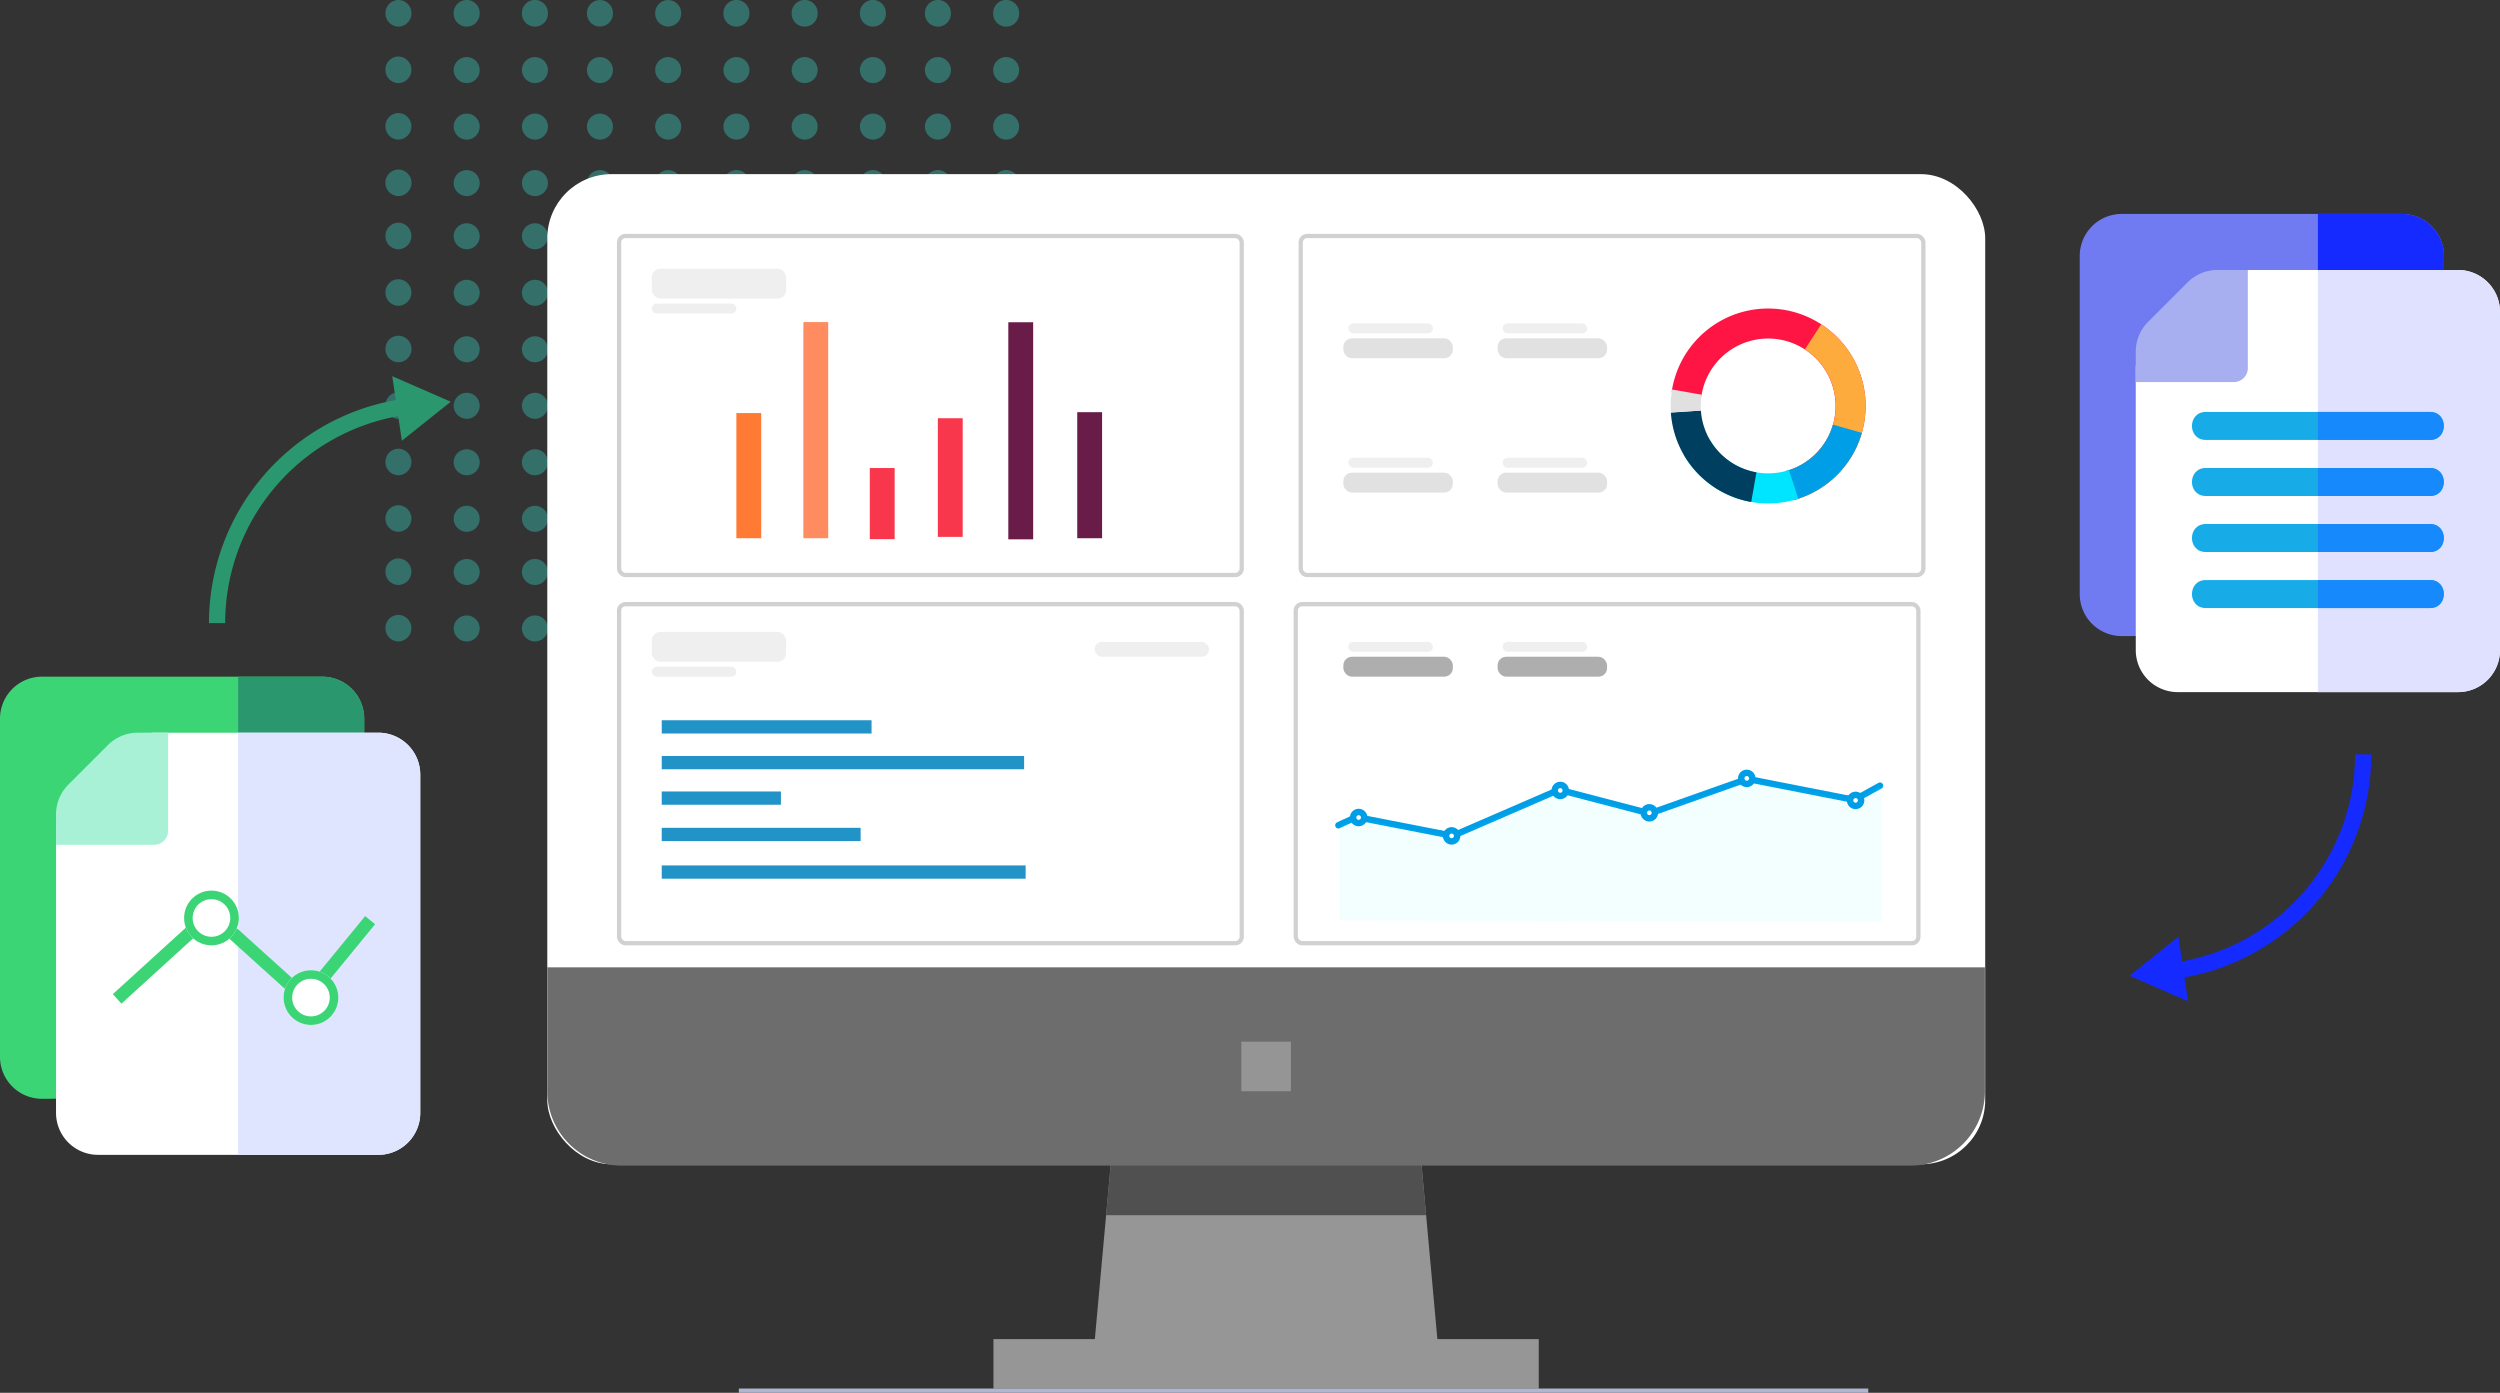 <svg xmlns="http://www.w3.org/2000/svg" width="584.265" height="325.502" viewBox="0 0 584.265 325.502"><rect x="0" y="0" width="584.265" height="325.502" fill="#333333" stroke="none"/><defs><style>.a{fill:#717bf1;}.b,.p{fill:#142aff;}.am,.c,.n,.v{fill:#fff;}.d{fill:#dfe1ff;}.e{fill:#a8aff1;}.f{fill:#17ace8;}.g{fill:#1689fc;}.h{fill:#37dfce;opacity:0.35;}.i{fill:#3cd575;}.j,.o{fill:#2b976f;}.k{fill:#dfe4ff;}.l{fill:#a8f1d6;}.ak,.ao,.m,.u{fill:none;}.m,.n{stroke:#3cd575;}.m{stroke-width:3px;}.n{stroke-width:2px;}.ad,.ae,.af,.ag,.ah,.ai,.aj,.al,.am,.o,.p,.w,.x,.y,.z{fill-rule:evenodd;}.q{fill:#969696;}.r{fill:#505050;}.s{fill:#6d6d6d;}.t{fill:#969595;}.u{stroke:#b1b6d0;}.v{stroke:#d1d1d1;}.w{fill:#ff7b35;}.x{fill:#ff8c60;}.y{fill:#f8374d;}.z{fill:#691c48;}.aa{fill:#efefef;}.ab{fill:#e1e1e1;}.ac{fill:#aeaeae;}.ad{fill:#fe1544;}.ae{fill:#fdab3d;}.af{fill:#009ee7;}.ag{fill:#00e5ff;}.ah{fill:#003f5f;}.ai{fill:#e0e0e0;}.aj{fill:#2193c7;}.ak,.am{stroke:#009ee7;stroke-linecap:round;stroke-linejoin:round;stroke-width:1.5px;}.al{fill:rgba(0,229,255,0.05);}.an{stroke:none;}</style></defs><g transform="translate(-147 -42990)"><g transform="translate(633.047 43040)"><path class="a" d="M106.3,0H40.822A9.808,9.808,0,0,0,31,9.822V88.833a9.809,9.809,0,0,0,9.822,9.822c.72,0,13.62-.065,45.835-.065h26.192a3.242,3.242,0,0,0,3.274-3.274V9.822A9.808,9.808,0,0,0,106.3,0Z" transform="translate(-31)"/><path class="b" d="M315.465,9.822V95.315a3.242,3.242,0,0,1-3.274,3.274H286V0h19.644A9.808,9.808,0,0,1,315.465,9.822Z" transform="translate(-230.343)"/><path class="c" d="M166.3,60H113.918a3.242,3.242,0,0,0-3.274,3.274v16.37H94.274A3.242,3.242,0,0,0,91,82.918v65.915a9.809,9.809,0,0,0,9.822,9.822H166.3a9.809,9.809,0,0,0,9.822-9.822V69.822A9.808,9.808,0,0,0,166.3,60Z" transform="translate(-77.904 -46.904)"/><path class="d" d="M328.561,69.822v79.011a9.809,9.809,0,0,1-9.822,9.822H286V60h32.739A9.808,9.808,0,0,1,328.561,69.822Z" transform="translate(-230.343 -46.904)"/><path class="e" d="M117.192,82.918a3.272,3.272,0,0,1-3.274,3.274H91V79.055a9.827,9.827,0,0,1,2.858-6.9l9.3-9.3a9.827,9.827,0,0,1,6.9-2.858h7.136Z" transform="translate(-77.904 -46.904)"/><g transform="translate(26.224 46.272)"><path class="f" d="M206.775,218.548H154.392c-4.321,0-4.321-6.548,0-6.548h52.383C211.1,212,211.1,218.548,206.775,218.548Z" transform="translate(-151.151 -212)"/><path class="f" d="M206.775,278.548H154.392c-4.321,0-4.321-6.548,0-6.548h52.383C211.1,272,211.1,278.548,206.775,278.548Z" transform="translate(-151.151 -258.904)"/><path class="f" d="M206.775,338.548H154.392c-4.321,0-4.321-6.548,0-6.548h52.383C211.1,332,211.1,338.548,206.775,338.548Z" transform="translate(-151.151 -305.808)"/><path class="f" d="M206.775,398.548H154.392c-4.321,0-4.321-6.548,0-6.548h52.383C211.1,392,211.1,398.548,206.775,398.548Z" transform="translate(-151.151 -352.713)"/></g><g transform="translate(55.657 46.272)"><path class="g" d="M312.192,398.548H286V392h26.192C316.513,392,316.513,398.548,312.192,398.548Z" transform="translate(-286 -352.713)"/><path class="g" d="M312.192,338.548H286V332h26.192C316.513,332,316.513,338.548,312.192,338.548Z" transform="translate(-286 -305.808)"/><path class="g" d="M312.192,278.548H286V272h26.192C316.513,272,316.513,278.548,312.192,278.548Z" transform="translate(-286 -258.904)"/><path class="g" d="M312.192,218.548H286V212h26.192C316.513,212,316.513,218.548,312.192,218.548Z" transform="translate(-286 -212)"/></g></g><path class="h" d="M142.027,146.809a3.039,3.039,0,1,1,3.038,3.107A3.074,3.074,0,0,1,142.027,146.809Zm-15.949,0a3.039,3.039,0,1,1,3.038,3.107A3.074,3.074,0,0,1,126.078,146.809Zm-15.19,0a3.039,3.039,0,1,1,3.038,3.107A3.074,3.074,0,0,1,110.888,146.809Zm-15.95,0a3.039,3.039,0,1,1,3.038,3.107A3.074,3.074,0,0,1,94.938,146.809Zm-15.949,0a3.039,3.039,0,1,1,3.038,3.107A3.074,3.074,0,0,1,78.989,146.809Zm-15.948,0a3.038,3.038,0,1,1,3.038,3.107A3.074,3.074,0,0,1,63.041,146.809Zm-15.95,0a3.038,3.038,0,1,1,3.038,3.107A3.074,3.074,0,0,1,47.091,146.809Zm-15.191,0a3.039,3.039,0,1,1,3.038,3.107A3.074,3.074,0,0,1,31.9,146.809Zm-15.95,0a3.039,3.039,0,1,1,3.038,3.107A3.074,3.074,0,0,1,15.949,146.809ZM0,146.809A3.074,3.074,0,0,1,3.038,143.7a3.108,3.108,0,0,1,0,6.214A3.073,3.073,0,0,1,0,146.809Zm142.027-13.2a3.039,3.039,0,1,1,3.038,3.107A3.073,3.073,0,0,1,142.027,133.607Zm-15.949,0a3.039,3.039,0,1,1,3.038,3.107A3.073,3.073,0,0,1,126.078,133.607Zm-15.19,0a3.039,3.039,0,1,1,3.038,3.107A3.074,3.074,0,0,1,110.888,133.607Zm-15.95,0a3.039,3.039,0,1,1,3.038,3.107A3.074,3.074,0,0,1,94.938,133.607Zm-15.949,0a3.039,3.039,0,1,1,3.038,3.107A3.074,3.074,0,0,1,78.989,133.607Zm-15.948,0a3.038,3.038,0,1,1,3.038,3.107A3.073,3.073,0,0,1,63.041,133.607Zm-15.95,0a3.038,3.038,0,1,1,3.038,3.107A3.073,3.073,0,0,1,47.091,133.607Zm-15.191,0a3.039,3.039,0,1,1,3.038,3.107A3.073,3.073,0,0,1,31.9,133.607Zm-15.95,0a3.039,3.039,0,1,1,3.038,3.107A3.073,3.073,0,0,1,15.949,133.607ZM0,133.607A3.073,3.073,0,0,1,3.038,130.5a3.108,3.108,0,0,1,0,6.214A3.073,3.073,0,0,1,0,133.607Zm142.027-12.429a3.039,3.039,0,1,1,3.038,3.107A3.073,3.073,0,0,1,142.027,121.177Zm-15.949,0a3.039,3.039,0,1,1,3.038,3.107A3.073,3.073,0,0,1,126.078,121.177Zm-15.19,0a3.039,3.039,0,1,1,3.038,3.107A3.074,3.074,0,0,1,110.888,121.177Zm-15.95,0a3.039,3.039,0,1,1,3.038,3.107A3.074,3.074,0,0,1,94.938,121.177Zm-15.949,0a3.039,3.039,0,1,1,3.038,3.107A3.074,3.074,0,0,1,78.989,121.177Zm-15.948,0a3.038,3.038,0,1,1,3.038,3.107A3.073,3.073,0,0,1,63.041,121.177Zm-15.95,0a3.038,3.038,0,1,1,3.038,3.107A3.073,3.073,0,0,1,47.091,121.177Zm-15.191,0a3.039,3.039,0,1,1,3.038,3.107A3.073,3.073,0,0,1,31.9,121.177Zm-15.95,0a3.039,3.039,0,1,1,3.038,3.107A3.073,3.073,0,0,1,15.949,121.177ZM0,121.177a3.073,3.073,0,0,1,3.038-3.107,3.108,3.108,0,0,1,0,6.214A3.073,3.073,0,0,1,0,121.177ZM142.027,107.97a3.039,3.039,0,1,1,3.038,3.107A3.073,3.073,0,0,1,142.027,107.97Zm-15.949,0a3.039,3.039,0,1,1,3.038,3.107A3.073,3.073,0,0,1,126.078,107.97Zm-15.19,0a3.039,3.039,0,1,1,3.038,3.107A3.074,3.074,0,0,1,110.888,107.97Zm-15.95,0a3.039,3.039,0,1,1,3.038,3.107A3.074,3.074,0,0,1,94.938,107.97Zm-15.949,0a3.039,3.039,0,1,1,3.038,3.107A3.074,3.074,0,0,1,78.989,107.97Zm-15.948,0a3.038,3.038,0,1,1,3.038,3.107A3.073,3.073,0,0,1,63.041,107.97Zm-15.95,0a3.038,3.038,0,1,1,3.038,3.107A3.073,3.073,0,0,1,47.091,107.97Zm-15.191,0a3.039,3.039,0,1,1,3.038,3.107A3.073,3.073,0,0,1,31.9,107.97Zm-15.95,0a3.039,3.039,0,1,1,3.038,3.107A3.073,3.073,0,0,1,15.949,107.97ZM0,107.97a3.073,3.073,0,0,1,3.038-3.107,3.108,3.108,0,0,1,0,6.214A3.073,3.073,0,0,1,0,107.97Zm142.027-13.2a3.039,3.039,0,1,1,3.038,3.107A3.073,3.073,0,0,1,142.027,94.767Zm-15.949,0a3.039,3.039,0,1,1,3.038,3.107A3.073,3.073,0,0,1,126.078,94.767Zm-15.19,0a3.039,3.039,0,1,1,3.038,3.107A3.073,3.073,0,0,1,110.888,94.767Zm-15.95,0a3.039,3.039,0,1,1,3.038,3.107A3.073,3.073,0,0,1,94.938,94.767Zm-15.949,0a3.039,3.039,0,1,1,3.038,3.107A3.073,3.073,0,0,1,78.989,94.767Zm-15.948,0a3.038,3.038,0,1,1,3.038,3.107A3.073,3.073,0,0,1,63.041,94.767Zm-15.95,0a3.038,3.038,0,1,1,3.038,3.107A3.073,3.073,0,0,1,47.091,94.767Zm-15.191,0a3.039,3.039,0,1,1,3.038,3.107A3.073,3.073,0,0,1,31.9,94.767Zm-15.95,0a3.039,3.039,0,1,1,3.038,3.107A3.073,3.073,0,0,1,15.949,94.767ZM0,94.767a3.073,3.073,0,0,1,3.038-3.106,3.107,3.107,0,0,1,0,6.213A3.073,3.073,0,0,1,0,94.767ZM142.027,81.562a3.039,3.039,0,1,1,3.038,3.106A3.073,3.073,0,0,1,142.027,81.562Zm-15.949,0a3.039,3.039,0,1,1,3.038,3.106A3.073,3.073,0,0,1,126.078,81.562Zm-15.19,0a3.039,3.039,0,1,1,3.038,3.106A3.074,3.074,0,0,1,110.888,81.562Zm-15.95,0a3.039,3.039,0,1,1,3.038,3.106A3.074,3.074,0,0,1,94.938,81.562Zm-15.949,0a3.039,3.039,0,1,1,3.038,3.106A3.074,3.074,0,0,1,78.989,81.562Zm-15.948,0a3.038,3.038,0,1,1,3.038,3.106A3.073,3.073,0,0,1,63.041,81.562Zm-15.95,0a3.038,3.038,0,1,1,3.038,3.106A3.073,3.073,0,0,1,47.091,81.562Zm-15.191,0a3.039,3.039,0,1,1,3.038,3.106A3.073,3.073,0,0,1,31.9,81.562Zm-15.95,0a3.039,3.039,0,1,1,3.038,3.106A3.073,3.073,0,0,1,15.949,81.562ZM0,81.562a3.073,3.073,0,0,1,3.038-3.107,3.107,3.107,0,0,1,0,6.213A3.073,3.073,0,0,1,0,81.562Zm142.027-13.2a3.039,3.039,0,1,1,3.038,3.107A3.073,3.073,0,0,1,142.027,68.359Zm-15.949,0a3.039,3.039,0,1,1,3.038,3.107A3.073,3.073,0,0,1,126.078,68.359Zm-15.19,0a3.039,3.039,0,1,1,3.038,3.107A3.074,3.074,0,0,1,110.888,68.359Zm-15.95,0a3.039,3.039,0,1,1,3.038,3.107A3.074,3.074,0,0,1,94.938,68.359Zm-15.949,0a3.039,3.039,0,1,1,3.038,3.107A3.074,3.074,0,0,1,78.989,68.359Zm-15.948,0a3.038,3.038,0,1,1,3.038,3.107A3.073,3.073,0,0,1,63.041,68.359Zm-15.95,0a3.038,3.038,0,1,1,3.038,3.107A3.073,3.073,0,0,1,47.091,68.359Zm-15.191,0a3.039,3.039,0,1,1,3.038,3.107A3.073,3.073,0,0,1,31.9,68.359Zm-15.95,0a3.039,3.039,0,1,1,3.038,3.107A3.073,3.073,0,0,1,15.949,68.359ZM0,68.359a3.073,3.073,0,0,1,3.038-3.107,3.108,3.108,0,0,1,0,6.214A3.073,3.073,0,0,1,0,68.359ZM142.027,55.153a3.039,3.039,0,1,1,3.038,3.107A3.073,3.073,0,0,1,142.027,55.153Zm-15.949,0a3.039,3.039,0,1,1,3.038,3.107A3.073,3.073,0,0,1,126.078,55.153Zm-15.19,0a3.039,3.039,0,1,1,3.038,3.107A3.074,3.074,0,0,1,110.888,55.153Zm-15.95,0a3.039,3.039,0,1,1,3.038,3.107A3.074,3.074,0,0,1,94.938,55.153Zm-15.949,0a3.039,3.039,0,1,1,3.038,3.107A3.074,3.074,0,0,1,78.989,55.153Zm-15.948,0a3.038,3.038,0,1,1,3.038,3.107A3.073,3.073,0,0,1,63.041,55.153Zm-15.95,0a3.038,3.038,0,1,1,3.038,3.107A3.073,3.073,0,0,1,47.091,55.153Zm-15.191,0a3.039,3.039,0,1,1,3.038,3.107A3.073,3.073,0,0,1,31.9,55.153Zm-15.95,0a3.039,3.039,0,1,1,3.038,3.107A3.073,3.073,0,0,1,15.949,55.153ZM0,55.153a3.073,3.073,0,0,1,3.038-3.107,3.108,3.108,0,0,1,0,6.214A3.073,3.073,0,0,1,0,55.153ZM142.027,42.723a3.039,3.039,0,1,1,3.038,3.107A3.073,3.073,0,0,1,142.027,42.723Zm-15.949,0a3.039,3.039,0,1,1,3.038,3.107A3.073,3.073,0,0,1,126.078,42.723Zm-15.19,0a3.039,3.039,0,1,1,3.038,3.107A3.073,3.073,0,0,1,110.888,42.723Zm-15.95,0a3.039,3.039,0,1,1,3.038,3.107A3.073,3.073,0,0,1,94.938,42.723Zm-15.949,0a3.039,3.039,0,1,1,3.038,3.107A3.073,3.073,0,0,1,78.989,42.723Zm-15.948,0a3.038,3.038,0,1,1,3.038,3.107A3.073,3.073,0,0,1,63.041,42.723Zm-15.95,0a3.038,3.038,0,1,1,3.038,3.107A3.073,3.073,0,0,1,47.091,42.723Zm-15.191,0a3.039,3.039,0,1,1,3.038,3.107A3.073,3.073,0,0,1,31.9,42.723Zm-15.95,0a3.039,3.039,0,1,1,3.038,3.107A3.073,3.073,0,0,1,15.949,42.723ZM0,42.723a3.073,3.073,0,0,1,3.038-3.106,3.107,3.107,0,0,1,0,6.213A3.073,3.073,0,0,1,0,42.723Zm142.027-13.2a3.039,3.039,0,1,1,3.038,3.107A3.073,3.073,0,0,1,142.027,29.521Zm-15.949,0a3.039,3.039,0,1,1,3.038,3.107A3.073,3.073,0,0,1,126.078,29.521Zm-15.19,0a3.039,3.039,0,1,1,3.038,3.107A3.074,3.074,0,0,1,110.888,29.521Zm-15.95,0a3.039,3.039,0,1,1,3.038,3.107A3.074,3.074,0,0,1,94.938,29.521Zm-15.949,0a3.039,3.039,0,1,1,3.038,3.107A3.074,3.074,0,0,1,78.989,29.521Zm-15.948,0a3.038,3.038,0,1,1,3.038,3.107A3.073,3.073,0,0,1,63.041,29.521Zm-15.95,0a3.038,3.038,0,1,1,3.038,3.107A3.073,3.073,0,0,1,47.091,29.521Zm-15.191,0a3.039,3.039,0,1,1,3.038,3.107A3.073,3.073,0,0,1,31.9,29.521Zm-15.95,0a3.039,3.039,0,1,1,3.038,3.107A3.073,3.073,0,0,1,15.949,29.521ZM0,29.521a3.073,3.073,0,0,1,3.038-3.107,3.108,3.108,0,0,1,0,6.214A3.073,3.073,0,0,1,0,29.521ZM142.027,16.313a3.039,3.039,0,1,1,3.038,3.107A3.073,3.073,0,0,1,142.027,16.313Zm-15.949,0a3.039,3.039,0,1,1,3.038,3.107A3.073,3.073,0,0,1,126.078,16.313Zm-15.19,0a3.039,3.039,0,1,1,3.038,3.107A3.074,3.074,0,0,1,110.888,16.313Zm-15.95,0a3.039,3.039,0,1,1,3.038,3.107A3.074,3.074,0,0,1,94.938,16.313Zm-15.949,0a3.039,3.039,0,1,1,3.038,3.107A3.074,3.074,0,0,1,78.989,16.313Zm-15.948,0a3.038,3.038,0,1,1,3.038,3.107A3.073,3.073,0,0,1,63.041,16.313Zm-15.95,0a3.038,3.038,0,1,1,3.038,3.107A3.073,3.073,0,0,1,47.091,16.313Zm-15.191,0a3.039,3.039,0,1,1,3.038,3.107A3.073,3.073,0,0,1,31.9,16.313Zm-15.95,0a3.039,3.039,0,1,1,3.038,3.107A3.073,3.073,0,0,1,15.949,16.313ZM0,16.313a3.073,3.073,0,0,1,3.038-3.107,3.108,3.108,0,0,1,0,6.214A3.073,3.073,0,0,1,0,16.313ZM142.027,3.107a3.039,3.039,0,1,1,6.076,0,3.039,3.039,0,1,1-6.076,0Zm-15.949,0a3.039,3.039,0,1,1,6.076,0,3.039,3.039,0,1,1-6.076,0Zm-15.19,0a3.039,3.039,0,1,1,6.076,0,3.039,3.039,0,1,1-6.076,0Zm-15.95,0a3.039,3.039,0,1,1,6.076,0,3.039,3.039,0,1,1-6.076,0Zm-15.949,0a3.039,3.039,0,1,1,6.076,0,3.039,3.039,0,1,1-6.076,0Zm-15.948,0a3.038,3.038,0,1,1,6.075,0,3.038,3.038,0,1,1-6.075,0Zm-15.95,0a3.038,3.038,0,1,1,6.075,0,3.038,3.038,0,1,1-6.075,0Zm-15.191,0a3.039,3.039,0,1,1,6.076,0,3.039,3.039,0,1,1-6.076,0Zm-15.95,0a3.039,3.039,0,1,1,6.076,0,3.039,3.039,0,1,1-6.076,0ZM0,3.107A3.073,3.073,0,0,1,3.038,0,3.073,3.073,0,0,1,6.076,3.107,3.073,3.073,0,0,1,3.038,6.214,3.073,3.073,0,0,1,0,3.107Z" transform="translate(237.079 42990)"/><g transform="translate(147 43148.141)"><g transform="translate(0 0)"><path class="i" d="M106.3,0H40.822A9.808,9.808,0,0,0,31,9.822V88.833a9.809,9.809,0,0,0,9.822,9.822c.72,0,13.62-.065,45.835-.065h26.192a3.242,3.242,0,0,0,3.274-3.274V9.822A9.808,9.808,0,0,0,106.3,0Z" transform="translate(-31)"/><path class="j" d="M315.465,9.822V95.315a3.242,3.242,0,0,1-3.274,3.274H286V0h19.644A9.808,9.808,0,0,1,315.465,9.822Z" transform="translate(-230.343)"/><path class="c" d="M166.3,60H113.918a3.242,3.242,0,0,0-3.274,3.274v16.37H94.274A3.242,3.242,0,0,0,91,82.918v65.915a9.809,9.809,0,0,0,9.822,9.822H166.3a9.809,9.809,0,0,0,9.822-9.822V69.822A9.808,9.808,0,0,0,166.3,60Z" transform="translate(-77.904 -46.904)"/><path class="k" d="M328.561,69.822v79.011a9.809,9.809,0,0,1-9.822,9.822H286V60h32.739A9.808,9.808,0,0,1,328.561,69.822Z" transform="translate(-230.343 -46.904)"/><path class="l" d="M117.192,82.918a3.272,3.272,0,0,1-3.274,3.274H91V79.055a9.827,9.827,0,0,1,2.858-6.9l9.3-9.3a9.827,9.827,0,0,1,6.9-2.858h7.136Z" transform="translate(-77.904 -46.904)"/></g><path class="m" d="M-9596.459,18286.559l21.929-19.969,22.123,19.969,15.077-18.4" transform="translate(9623.832 -18211.252)"/><g class="n" transform="translate(43.023 50)"><circle class="an" cx="6.395" cy="6.395" r="6.395"/><circle class="ao" cx="6.395" cy="6.395" r="5.395"/></g><g class="n" transform="translate(66.279 68.605)"><circle class="an" cx="6.395" cy="6.395" r="6.395"/><circle class="ao" cx="6.395" cy="6.395" r="5.395"/></g></g><g transform="translate(195.837 43077.922)"><path class="o" d="M43.663-274.043l-.833-5.58,13.678,5.963-11.426,9.124-.859-5.759A49.169,49.169,0,0,0,3.787-221.912H0A52.958,52.958,0,0,1,43.663-274.043Z" transform="translate(0 279.623)"/></g><g transform="translate(644.674 43166.293)"><path class="p" d="M12.845-227.493l.833,5.58L0-227.876,11.426-237l.859,5.759A49.168,49.168,0,0,0,52.72-279.623h3.787A52.957,52.957,0,0,1,12.845-227.493Z" transform="translate(0 279.623)"/></g><g transform="translate(274.907 43030.699)"><path class="q" d="M281.1,424.94H200l3.157-34.756L205.5,364.42H275.6l2.346,25.763Z" transform="translate(-72.56 -146.889)"/><path class="r" d="M279.144,390.183H204.36l2.346-25.763H276.8Z" transform="translate(-73.763 -146.889)"/><rect class="c" width="336.047" height="231.395" rx="15" transform="translate(0 0)"/><path class="s" d="M24,320H359.978v28.964A17.378,17.378,0,0,1,342.6,366.342H41.378A17.378,17.378,0,0,1,24,348.964Z" transform="translate(-24 -134.633)"/><path class="t" d="M248,344h11.585v11.585H248Z" transform="translate(-85.804 -141.255)"/><path class="q" d="M168,440H295.44v11.585H168Z" transform="translate(-63.731 -167.742)"/><line class="u" x2="263.953" transform="translate(44.767 284.302)"/><g class="v" transform="translate(16.279 13.953)"><rect class="an" width="146.512" height="80.233" rx="2"/><rect class="ao" x="0.5" y="0.5" width="145.512" height="79.233" rx="1.5"/></g><g class="v" transform="translate(16.279 100)"><rect class="an" width="146.512" height="80.233" rx="2"/><rect class="ao" x="0.5" y="0.5" width="145.512" height="79.233" rx="1.5"/></g><g class="v" transform="translate(175.581 13.953)"><rect class="an" width="146.512" height="80.233" rx="2"/><rect class="ao" x="0.5" y="0.5" width="145.512" height="79.233" rx="1.5"/></g><g class="v" transform="translate(174.419 100)"><rect class="an" width="146.512" height="80.233" rx="2"/><rect class="ao" x="0.5" y="0.5" width="145.512" height="79.233" rx="1.5"/></g><g transform="translate(44.186 34.569)"><path class="w" d="M0-50.77H5.808V-80.021H0Z" transform="translate(0 101.291)"/><path class="x" d="M42.466-87.18h5.808V-137.7H42.466Z" transform="translate(-26.807 137.7)"/><path class="y" d="M84.569-28.568h5.808V-45.185H84.569Z" transform="translate(-53.384 79.3)"/><path class="y" d="M127.7-49.022h5.808V-76.749H127.7Z" transform="translate(-80.613 99.225)"/><path class="z" d="M172.357-86.846h5.808v-50.733h-5.808Z" transform="translate(-108.8 137.624)"/><path class="z" d="M216.038-51.13h5.808V-80.591h-5.808Z" transform="translate(-136.373 101.65)"/></g><rect class="aa" width="31.395" height="6.977" rx="2" transform="translate(24.419 22.093)"/><rect class="aa" width="31.395" height="6.977" rx="2" transform="translate(24.419 106.977)"/><rect class="ab" width="25.581" height="4.651" rx="2" transform="translate(186.047 38.372)"/><rect class="ab" width="25.581" height="4.651" rx="2" transform="translate(222.093 38.372)"/><rect class="ab" width="25.581" height="4.651" rx="2" transform="translate(186.047 69.767)"/><rect class="ac" width="25.581" height="4.651" rx="2" transform="translate(186.047 112.791)"/><rect class="ab" width="25.581" height="4.651" rx="2" transform="translate(222.093 69.767)"/><rect class="ac" width="25.581" height="4.651" rx="2" transform="translate(222.093 112.791)"/><rect class="aa" width="19.767" height="2.326" rx="1.163" transform="translate(24.419 30.233)"/><rect class="aa" width="19.767" height="2.326" rx="1.163" transform="translate(24.419 115.116)"/><rect class="aa" width="26.744" height="3.488" rx="1.744" transform="translate(127.907 109.302)"/><rect class="aa" width="19.767" height="2.326" rx="1.163" transform="translate(187.209 34.884)"/><rect class="aa" width="19.767" height="2.326" rx="1.163" transform="translate(223.256 34.884)"/><rect class="aa" width="19.767" height="2.326" rx="1.163" transform="translate(187.209 66.279)"/><rect class="aa" width="19.767" height="2.326" rx="1.163" transform="translate(187.209 109.302)"/><rect class="aa" width="19.767" height="2.326" rx="1.163" transform="translate(223.256 66.279)"/><rect class="aa" width="19.767" height="2.326" rx="1.163" transform="translate(223.256 109.302)"/><g transform="translate(262.536 31.393)"><path class="ad" d="M45.949-65.413a22.784,22.784,0,0,0,16.111-27.9,22.8,22.8,0,0,0-27.9-16.111A22.784,22.784,0,0,0,17.511-90.742l6.946,1.024a15.763,15.763,0,0,1,11.515-12.928A15.77,15.77,0,0,1,55.278-91.5,15.763,15.763,0,0,1,44.131-72.194Z" transform="translate(-17.272 110.209)"/><path class="ae" d="M73.648-61.584a22.784,22.784,0,0,0,16.111-27.9,22.783,22.783,0,0,0-9.6-13.211l-3.807,5.863a15.793,15.793,0,0,1,6.653,9.158A15.793,15.793,0,0,1,71.838-68.337Z" transform="translate(-44.971 106.38)"/><path class="af" d="M73.64-37.187a22.783,22.783,0,0,0,16-15.728L82.9-54.85A15.765,15.765,0,0,1,71.823-43.967Z" transform="translate(-44.964 81.984)"/><path class="ag" d="M23.242-44.133A22.784,22.784,0,0,0,50.014-33.856L47.84-40.548a15.747,15.747,0,0,1-18.5-7.1Z" transform="translate(-20.194 78.313)"/><path class="ah" d="M17.122-61.049a22.784,22.784,0,0,0,3,9.841A22.784,22.784,0,0,0,35.9-40.162l1.221-6.926a15.751,15.751,0,0,1-10.906-7.636,15.751,15.751,0,0,1-2.074-6.8Z" transform="translate(-17.074 85.388)"/><path class="ai" d="M17.37-71.571a22.782,22.782,0,0,0-.3,5.354l7.02-.431a15.75,15.75,0,0,1,.21-3.7Z" transform="translate(-17.024 90.509)"/></g><g transform="translate(26.743 127.626)"><path class="aj" d="M1.311-135.657H50.348v-3.1H1.311Z" transform="translate(-1.309 138.758)"/><path class="aj" d="M1.311-110.235H86v-3.1H1.311Z" transform="translate(-1.309 121.696)"/><path class="aj" d="M.232-85.031H28.088v-3.1H.232Z" transform="translate(-0.232 104.78)"/><path class="aj" d="M2.929-59.209H49.411v-3.1H2.929Z" transform="translate(-2.929 87.449)"/><path class="aj" d="M0-32.477H85.049v-3.1H0Z" transform="translate(0.001 69.508)"/></g><g transform="translate(184.884 139.923)"><path class="ak" d="M.75-52.7,4.933-54.63l22.548,4.4L52.326-61l21.2,5.539,22.788-8.071,25,4.906,6.014-3.323" transform="translate(-0.75 64.944)"/><path class="al" d="M1.144-30.1V-52.33l4.019-1.815,22.484,4.456L52.561-60.424l21.167,5.469,22.99-7.8L121.531-58.2l6.28-3.646v32Z" transform="translate(-0.937 64.576)"/><path class="am" d="M8.61-48.792A1.291,1.291,0,0,1,9.9-47.5a1.291,1.291,0,0,1-1.29,1.29A1.291,1.291,0,0,1,7.32-47.5,1.291,1.291,0,0,1,8.61-48.792Z" transform="translate(-3.874 57.938)"/><path class="am" d="M50.032-40.614a1.291,1.291,0,0,1,1.29,1.29,1.291,1.291,0,0,1-1.29,1.29,1.291,1.291,0,0,1-1.29-1.29A1.291,1.291,0,0,1,50.032-40.614Z" transform="translate(-23.569 54.049)"/><path class="am" d="M98.439-60.847a1.291,1.291,0,0,1,1.29,1.29,1.291,1.291,0,0,1-1.29,1.29,1.291,1.291,0,0,1-1.29-1.29A1.291,1.291,0,0,1,98.439-60.847Z" transform="translate(-46.586 63.67)"/><path class="am" d="M138.127-50.891a1.291,1.291,0,0,1,1.29,1.29,1.291,1.291,0,0,1-1.29,1.29,1.291,1.291,0,0,1-1.29-1.29A1.291,1.291,0,0,1,138.127-50.891Z" transform="translate(-65.457 58.936)"/><path class="am" d="M181.537-66.229a1.291,1.291,0,0,1,1.29,1.29,1.291,1.291,0,0,1-1.29,1.29,1.291,1.291,0,0,1-1.29-1.29A1.291,1.291,0,0,1,181.537-66.229Z" transform="translate(-86.098 66.229)"/><path class="am" d="M230.026-56.419a1.291,1.291,0,0,1,1.29,1.29,1.291,1.291,0,0,1-1.29,1.29,1.291,1.291,0,0,1-1.29-1.29A1.291,1.291,0,0,1,230.026-56.419Z" transform="translate(-109.153 61.564)"/></g></g></g></svg>